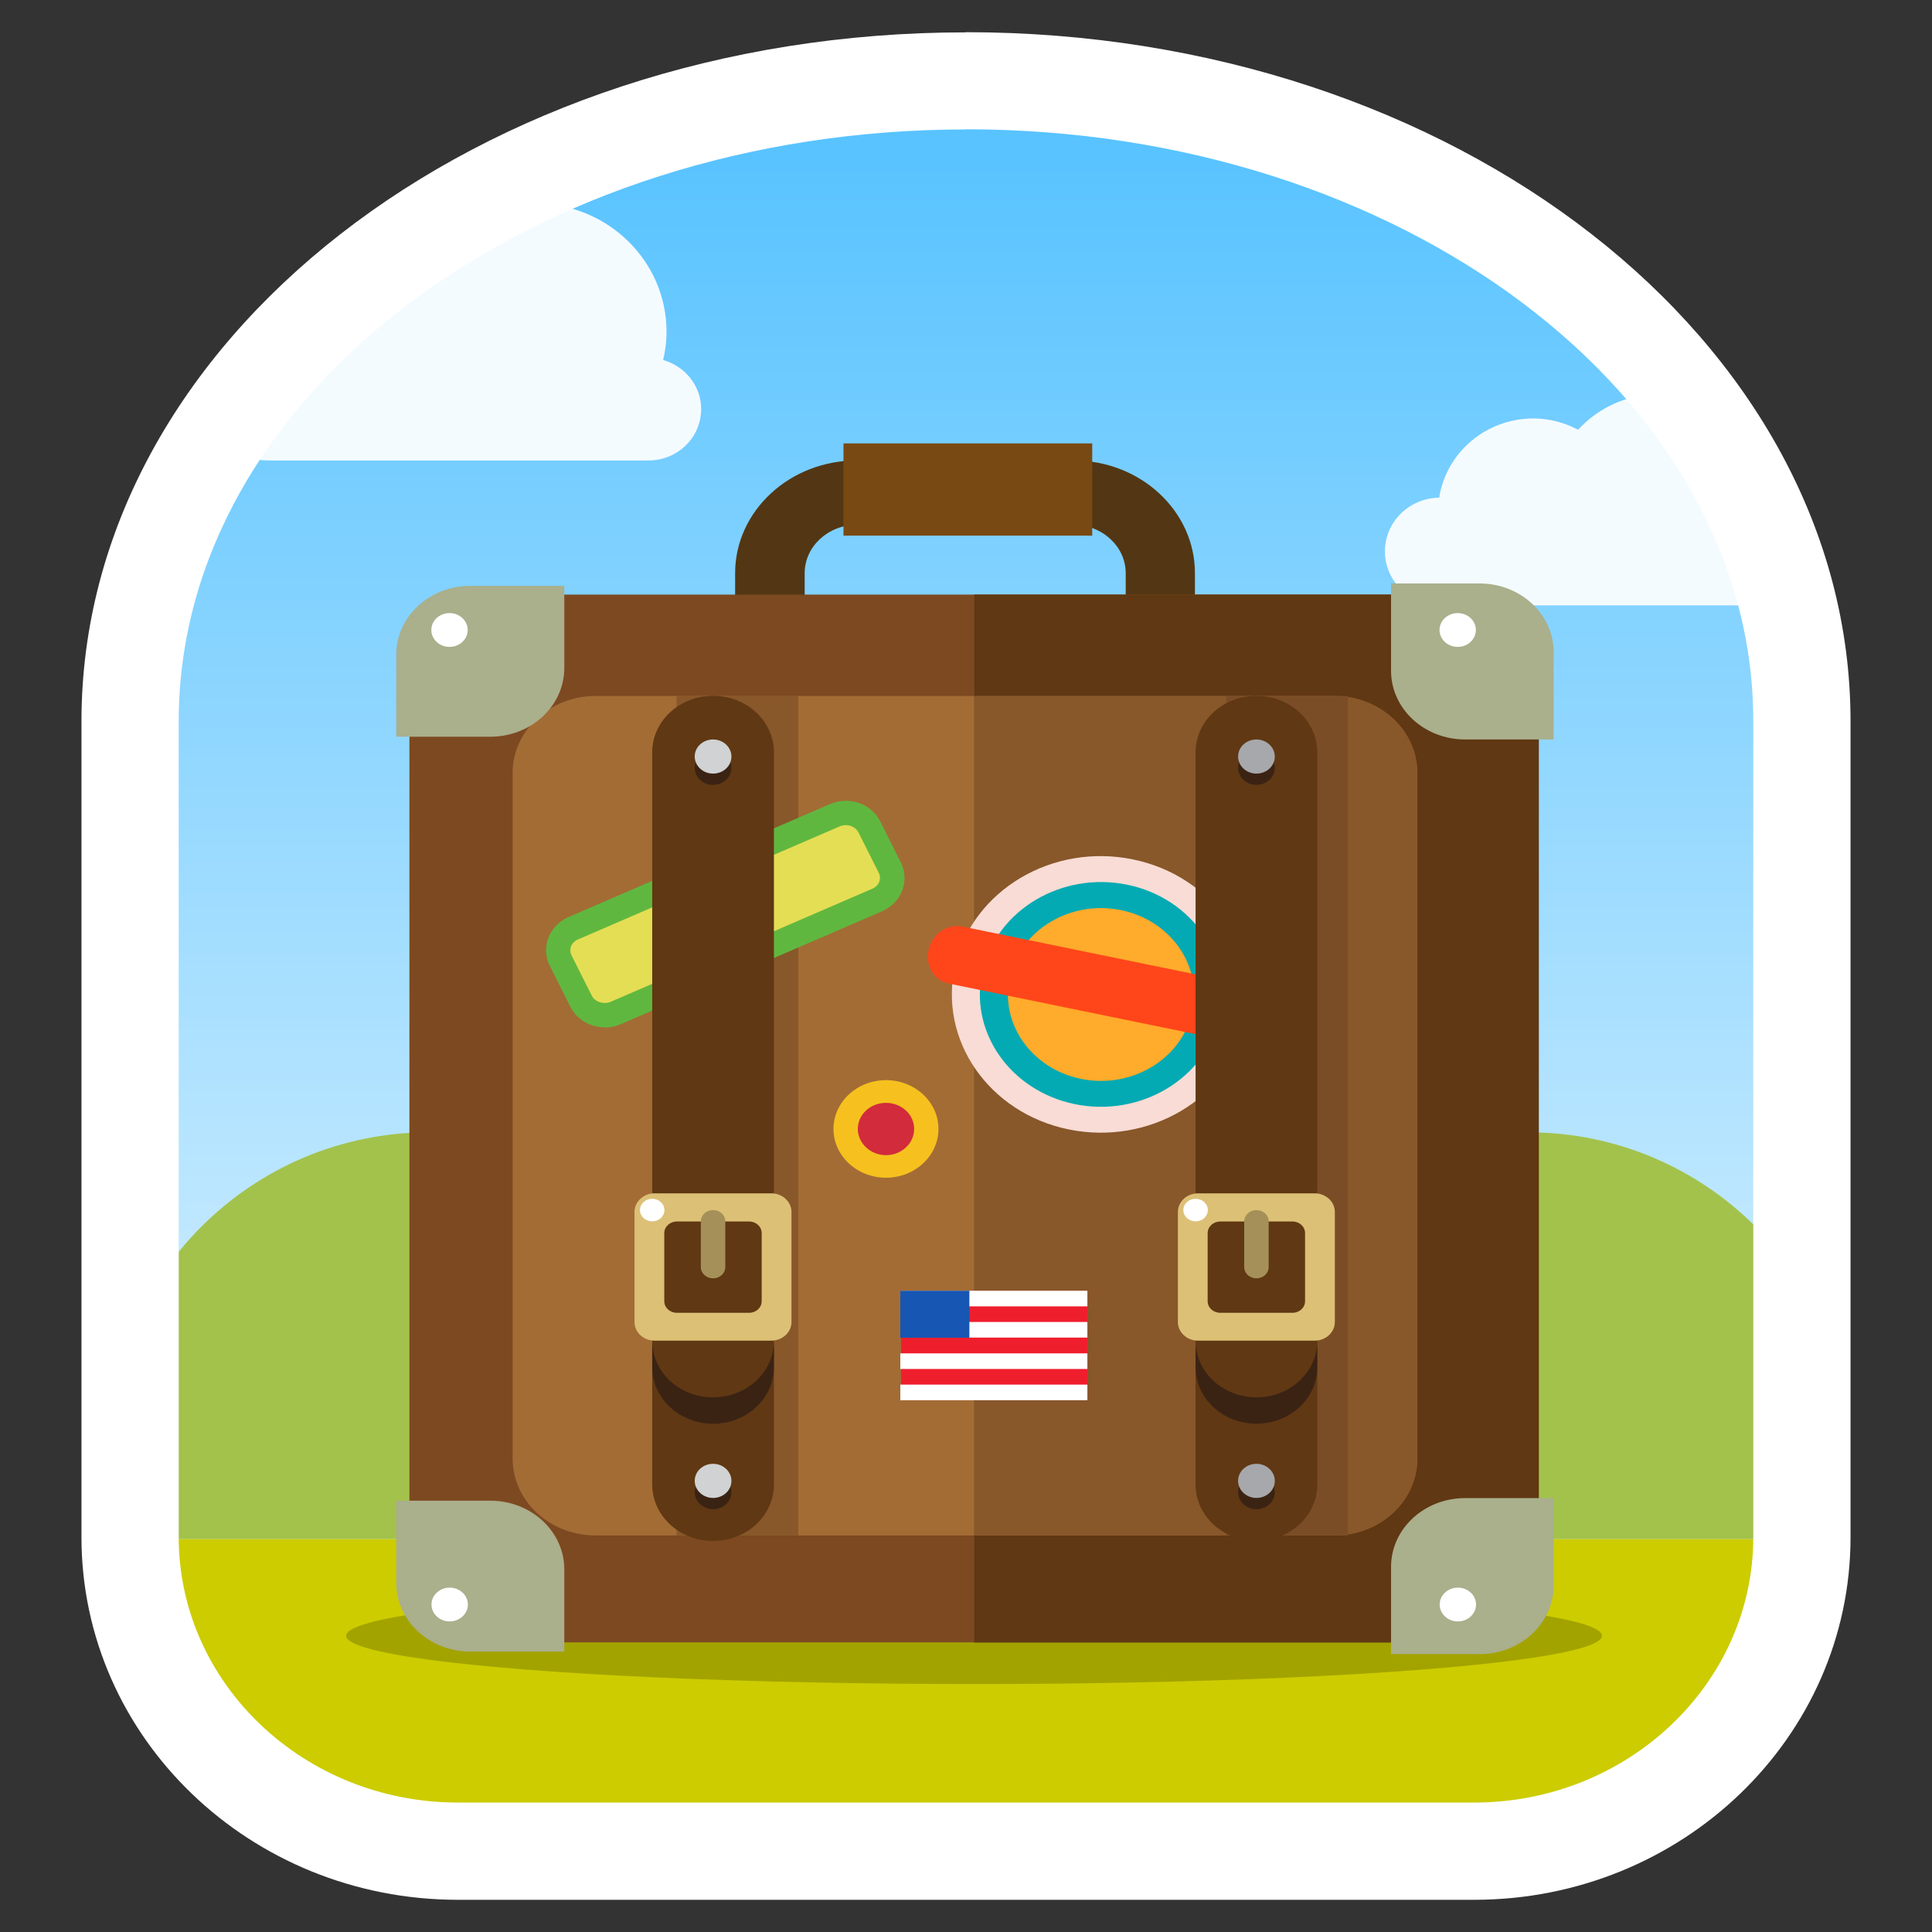 <?xml version="1.0" encoding="UTF-8"?><svg id="_레이어_1" xmlns="http://www.w3.org/2000/svg" xmlns:xlink="http://www.w3.org/1999/xlink" viewBox="0 0 120 120"><rect x="0" y="0" width="120" height="120" fill="#333333" stroke="none"/><defs><style>.cls-1{fill:none;}.cls-2{fill:url(#linear-gradient);}.cls-3{fill:#f8dcd5;}.cls-4{fill:#f6c11e;}.cls-5{fill:#f4fbff;}.cls-6{fill:#e4de54;}.cls-7{fill:#fff;}.cls-8{fill:#ef1e2d;}.cls-9{fill:#ffab2b;}.cls-10{fill:#ff461a;}.cls-11{fill:#7d4921;}.cls-12{fill:#d12b3c;}.cls-13{fill:#a6a8ab;}.cls-14{fill:#a59059;}.cls-15{fill:#a3c24c;}.cls-16{fill:#aaaf8c;}.cls-17{fill:#cc0;}.cls-18{fill:#d0d2d3;}.cls-19{fill:#dcc076;}.cls-20{fill:#04aab3;}.cls-21{fill:#1856b3;}.cls-22{fill:#a36c35;}.cls-23{fill:#533714;}.cls-24{fill:#88572a;}.cls-25{fill:#3b2314;}.cls-26{fill:#603813;}.cls-27{fill:#60b73f;}.cls-28{fill:#794913;}.cls-29{fill:#7b4d26;}.cls-30{clip-path:url(#clippath-1);}.cls-31{opacity:.2;}</style><clipPath id="clippath"><path class="cls-1" d="M246.35-116.49c0-2.62-2.12-4.74-4.74-4.74h-8.49c-4.85-8.84-17.91-15.17-33.27-15.17s-28.43,6.33-33.27,15.17h-8.49c-2.62,0-4.74,2.12-4.74,4.74V-54.94c0,17.3,20.82,31.33,46.5,31.33s46.5-14.03,46.5-31.33v-61.55Z"/></clipPath><linearGradient id="linear-gradient" x1="60.5" y1="118.49" x2="60.5" y2="9.8" gradientUnits="userSpaceOnUse"><stop offset="0" stop-color="#fff"/><stop offset=".33" stop-color="#c9ebff"/><stop offset=".36" stop-color="#c3e9ff"/><stop offset=".53" stop-color="#a7dfff"/><stop offset=".87" stop-color="#6ecbff"/><stop offset="1" stop-color="#59c3ff"/></linearGradient><clipPath id="clippath-1"><path class="cls-1" d="M30.8,114h59.25c12.12,0,21.95-9.47,21.95-21.15V45.28c0-22.19-23.09-40.18-51.57-40.18S8.85,23.09,8.85,45.28v47.58c0,11.68,9.83,21.15,21.95,21.15Z"/></clipPath></defs><path class="cls-2" d="M30.05,115.43h60.89c12.46,0,22.55-9.73,22.55-21.73V44.8c0-22.8-23.73-41.29-53-41.29S7.5,22,7.5,44.8v48.89c0,12,10.1,21.73,22.55,21.73Z"/><g class="cls-30"><g><path class="cls-15" d="M114.18,95.6c.46-1.68,.71-3.46,.71-5.29,0-11.03-8.95-19.98-19.98-19.98s-19.98,8.95-19.98,19.98c0,1.83,.25,3.6,.71,5.29h38.54Z"/><path class="cls-15" d="M45.91,95.6c.46-1.68,.71-3.46,.71-5.29,0-11.03-8.95-19.98-19.98-19.98s-19.98,8.95-19.98,19.98c0,1.83,.25,3.6,.71,5.29H45.91Z"/></g><g><rect class="cls-17" x="7.02" y="95.6" width="107.52" height="21.46"/><path class="cls-5" d="M109.56,32.48c.11-.46,.17-.94,.17-1.44,0-3.62-3.01-6.55-6.72-6.55-1.99,0-3.76,.86-4.99,2.2-.83-.43-1.77-.7-2.77-.7-2.98,0-5.42,2.14-5.86,4.92-1.87,.03-3.37,1.51-3.37,3.34s1.54,3.35,3.43,3.35h19.37c1.48,0,2.68-1.17,2.68-2.62,0-1.19-.82-2.19-1.94-2.5Z"/><path class="cls-5" d="M41.19,22.36c.13-.56,.21-1.15,.21-1.75,0-4.41-3.67-7.98-8.19-7.98-2.43,0-4.58,1.05-6.08,2.68-1.01-.53-2.15-.85-3.38-.85-3.62,0-6.6,2.6-7.14,5.99-2.27,.04-4.11,1.84-4.11,4.07s1.87,4.08,4.18,4.08h23.6c1.81,0,3.27-1.43,3.27-3.19,0-1.45-1-2.66-2.36-3.05Z"/></g></g><ellipse class="cls-31" cx="60.5" cy="101.6" rx="39" ry="3"/><path class="cls-7" d="M60,8.03c26.96,0,48.9,16.49,48.9,36.76v50.68c0,9.09-7.78,16.49-17.34,16.49H28.44c-9.56,0-17.34-7.4-17.34-16.49V44.8c0-20.27,21.94-36.76,48.9-36.76m0-6.03C29.66,2,5.06,21.16,5.06,44.8v50.68c0,12.44,10.47,22.52,23.38,22.52h63.12c12.91,0,23.38-10.08,23.38-22.52V44.8c0-23.64-24.6-42.8-54.94-42.8h0Z"/><g><g><path class="cls-23" d="M74.22,40.27h-4.3v-4.67c0-1.65-1.45-3-3.24-3h-13.47c-1.78,0-3.23,1.35-3.23,3v4.67h-4.32v-4.67c0-3.86,3.39-7,7.55-7h13.47c4.16,0,7.54,3.14,7.54,7v4.67Z"/><rect class="cls-28" x="52.39" y="27.54" width="15.45" height="5.73"/><path class="cls-11" d="M95.57,96.05c0,3.29-2.88,5.96-6.43,5.96H31.86c-3.55,0-6.43-2.67-6.43-5.96V42.89c0-3.29,2.88-5.96,6.43-5.96h57.28c3.55,0,6.43,2.67,6.43,5.96v53.15Z"/><path class="cls-22" d="M88.03,90.59c0,2.64-2.3,4.78-5.15,4.78H36.99c-2.84,0-5.15-2.14-5.15-4.78V48.01c0-2.64,2.31-4.78,5.15-4.78h45.89c2.84,0,5.15,2.14,5.15,4.78v42.58Z"/><path class="cls-26" d="M89.15,36.93h-28.64v6.3h22.38c2.84,0,5.15,2.14,5.15,4.78v42.58c0,2.64-2.3,4.78-5.15,4.78h-22.38v6.65h28.64c3.55,0,6.43-2.67,6.43-5.96V42.89c0-3.29-2.88-5.96-6.43-5.96Z"/><path class="cls-24" d="M88.03,90.59V48.01c0-2.64-2.3-4.78-5.15-4.78h-22.38v52.14h22.38c2.84,0,5.15-2.14,5.15-4.78Z"/><path class="cls-16" d="M29.21,36.39c-2.54,0-4.6,1.91-4.6,4.27v5.1h5.84c2.54,0,4.6-1.91,4.6-4.27v-5.1h-5.84Z"/><path class="cls-16" d="M91.9,36.24h-5.5v5.42c0,2.36,2.06,4.27,4.6,4.27h5.5v-5.42c0-2.36-2.06-4.27-4.6-4.27Z"/><path class="cls-16" d="M30.45,93.21h-5.84v5.1c0,2.36,2.06,4.27,4.6,4.27h5.84v-5.1c0-2.36-2.06-4.27-4.6-4.27Z"/><path class="cls-16" d="M94.61,93.05h-3.61c-2.54,0-4.6,1.91-4.6,4.27v5.42h5.5c2.54,0,4.6-1.91,4.6-4.27v-5.42h-1.89Z"/><rect class="cls-24" x="42.02" y="43.23" width="7.56" height="52.14"/><rect class="cls-29" x="76.16" y="43.23" width="7.56" height="52.14"/><g><path class="cls-3" d="M77.41,63.62c-1.1,4.63-6.04,7.55-11.03,6.53-4.99-1.02-8.14-5.61-7.04-10.24,1.1-4.63,6.04-7.56,11.03-6.53,4.99,1.02,8.14,5.61,7.04,10.24Z"/><path class="cls-9" d="M75.11,63.15c-.82,3.45-4.5,5.63-8.22,4.86-3.72-.76-6.07-4.18-5.24-7.62,.82-3.45,4.5-5.63,8.22-4.87,3.72,.76,6.06,4.18,5.24,7.63Z"/><path class="cls-20" d="M66.76,68.58c-4.05-.83-6.62-4.56-5.72-8.32,.9-3.76,4.92-6.14,8.97-5.31,4.05,.83,6.61,4.56,5.72,8.32-.89,3.76-4.92,6.14-8.97,5.31Zm2.87-12.05c-3.11-.64-6.21,1.19-6.89,4.08-.69,2.89,1.28,5.76,4.4,6.4,3.11,.64,6.21-1.19,6.89-4.08,.69-2.89-1.28-5.76-4.4-6.4Z"/><path class="cls-10" d="M76.64,64.72l-17.71-3.63c-.92-.19-1.48-1.14-1.25-2.11,.23-.98,1.17-1.62,2.1-1.43l17.71,3.63c.93,.19,1.48,1.14,1.25,2.12-.23,.98-1.17,1.62-2.09,1.43Z"/></g><g><path class="cls-6" d="M55.27,53.9c.38,.75,.03,1.65-.78,2l-16.25,7.02c-.81,.35-1.77,.02-2.15-.73l-1.27-2.53c-.38-.75-.03-1.65,.78-2l16.25-7.02c.81-.35,1.77-.02,2.15,.73l1.27,2.53Z"/><path class="cls-27" d="M37.56,63.81c-.91,0-1.75-.5-2.14-1.29l-1.27-2.53c-.27-.54-.31-1.15-.1-1.71,.21-.58,.67-1.06,1.26-1.32l16.25-7.02c.31-.13,.64-.2,.98-.2,.91,0,1.75,.5,2.14,1.29l1.27,2.54c.27,.54,.31,1.15,.1,1.71-.21,.58-.67,1.06-1.26,1.32l-16.25,7.02c-.31,.13-.64,.2-.98,.2Zm14.97-12.56c-.13,0-.26,.03-.38,.08l-16.25,7.02c-.21,.09-.37,.25-.44,.45-.04,.12-.07,.31,.03,.52l1.27,2.53c.19,.38,.74,.56,1.18,.37l16.24-7.02c.21-.09,.37-.25,.44-.45,.04-.12,.07-.31-.03-.52l-1.27-2.53c-.14-.27-.45-.45-.79-.45Z"/></g><g><path class="cls-26" d="M78.04,95.71c-2.09,0-3.78-1.57-3.78-3.51V46.73c0-1.94,1.69-3.51,3.78-3.51s3.78,1.57,3.78,3.51v45.47c0,1.94-1.69,3.51-3.78,3.51Z"/><path class="cls-25" d="M78.04,86.79c-2.09,0-3.78-1.57-3.78-3.51v1.64c0,1.94,1.69,3.51,3.78,3.51s3.78-1.57,3.78-3.51v-1.64c0,1.94-1.69,3.51-3.78,3.51Z"/><path class="cls-19" d="M81.66,74.12h-7.25c-.69,0-1.25,.52-1.25,1.16v6.83c0,.64,.56,1.16,1.25,1.16h7.25c.69,0,1.25-.52,1.25-1.16v-6.83c0-.64-.56-1.16-1.25-1.16Zm-.6,6.7c0,.4-.35,.72-.78,.72h-4.49c-.43,0-.78-.32-.78-.72v-4.23c0-.4,.35-.72,.78-.72h4.49c.43,0,.78,.32,.78,.72v4.23Z"/><path class="cls-14" d="M78.04,79.4c-.42,0-.76-.31-.76-.7v-2.84c0-.39,.34-.7,.76-.7s.76,.31,.76,.7v2.84c0,.39-.34,.7-.76,.7Z"/><g><path class="cls-25" d="M79.18,92.68c0,.59-.51,1.06-1.14,1.06h0c-.63,0-1.14-.48-1.14-1.06h0c0-.59,.51-1.06,1.14-1.06h0c.63,0,1.14,.48,1.14,1.06h0Z"/><path class="cls-13" d="M79.18,91.98c0,.59-.51,1.06-1.14,1.06h0c-.63,0-1.14-.48-1.14-1.06h0c0-.59,.51-1.06,1.14-1.06h0c.63,0,1.14,.48,1.14,1.06h0Z"/></g><g><path class="cls-25" d="M79.18,47.69c0,.59-.51,1.06-1.14,1.06h0c-.63,0-1.14-.48-1.14-1.06h0c0-.59,.51-1.06,1.14-1.06h0c.63,0,1.14,.47,1.14,1.06h0Z"/><path class="cls-13" d="M79.18,46.99c0,.59-.51,1.06-1.14,1.06h0c-.63,0-1.14-.48-1.14-1.06h0c0-.59,.51-1.06,1.14-1.06h0c.63,0,1.14,.48,1.14,1.06h0Z"/></g></g><g><path class="cls-26" d="M44.29,95.71c-2.09,0-3.78-1.57-3.78-3.51V46.73c0-1.94,1.69-3.51,3.78-3.51s3.78,1.57,3.78,3.51v45.47c0,1.94-1.69,3.51-3.78,3.51Z"/><path class="cls-25" d="M44.29,86.79c-2.09,0-3.78-1.57-3.78-3.51v1.64c0,1.94,1.69,3.51,3.78,3.51s3.78-1.57,3.78-3.51v-1.64c0,1.94-1.69,3.51-3.78,3.51Z"/><path class="cls-19" d="M47.91,74.12h-7.25c-.69,0-1.25,.52-1.25,1.16v6.83c0,.64,.56,1.16,1.25,1.16h7.25c.69,0,1.25-.52,1.25-1.16v-6.83c0-.64-.56-1.16-1.25-1.16Zm-.6,6.7c0,.4-.35,.72-.78,.72h-4.49c-.43,0-.78-.32-.78-.72v-4.23c0-.4,.35-.72,.78-.72h4.49c.43,0,.78,.32,.78,.72v4.23Z"/><path class="cls-14" d="M44.29,79.4c-.42,0-.76-.31-.76-.7v-2.84c0-.39,.34-.7,.76-.7s.76,.31,.76,.7v2.84c0,.39-.34,.7-.76,.7Z"/><g><path class="cls-25" d="M45.43,92.68c0,.59-.51,1.06-1.14,1.06h0c-.63,0-1.14-.48-1.14-1.06h0c0-.59,.51-1.06,1.14-1.06h0c.63,0,1.14,.48,1.14,1.06h0Z"/><path class="cls-18" d="M45.43,91.98c0,.59-.51,1.06-1.14,1.06h0c-.63,0-1.14-.48-1.14-1.06h0c0-.59,.51-1.06,1.14-1.06h0c.63,0,1.14,.48,1.14,1.06h0Z"/></g><g><path class="cls-25" d="M45.43,47.69c0,.59-.51,1.06-1.14,1.06h0c-.63,0-1.14-.48-1.14-1.06h0c0-.59,.51-1.06,1.14-1.06h0c.63,0,1.14,.47,1.14,1.06h0Z"/><path class="cls-18" d="M45.43,46.99c0,.59-.51,1.06-1.14,1.06h0c-.63,0-1.14-.48-1.14-1.06h0c0-.59,.51-1.06,1.14-1.06h0c.63,0,1.14,.48,1.14,1.06h0Z"/></g></g><g><path class="cls-12" d="M57.53,70.12c0,1.28-1.12,2.33-2.51,2.33s-2.51-1.04-2.51-2.33,1.12-2.33,2.51-2.33,2.51,1.04,2.51,2.33Z"/><path class="cls-4" d="M55.03,73.15c-1.8,0-3.26-1.36-3.26-3.03s1.46-3.03,3.26-3.03,3.26,1.36,3.26,3.03-1.46,3.03-3.26,3.03Zm0-4.65c-.97,0-1.75,.73-1.75,1.62s.79,1.63,1.75,1.63,1.75-.73,1.75-1.63-.79-1.62-1.75-1.62Z"/></g><ellipse class="cls-7" cx="27.92" cy="39.13" rx="1.13" ry="1.05"/><ellipse class="cls-7" cx="90.54" cy="39.13" rx="1.13" ry="1.05"/><path class="cls-7" d="M29.06,99.66c0,.58-.51,1.05-1.13,1.05s-1.13-.47-1.13-1.05,.51-1.05,1.13-1.05,1.13,.47,1.13,1.05Z"/><path class="cls-7" d="M91.68,99.66c0,.58-.51,1.05-1.13,1.05s-1.13-.47-1.13-1.05,.51-1.05,1.13-1.05,1.13,.47,1.13,1.05Z"/><path class="cls-7" d="M41.27,75.16c0,.39-.34,.7-.76,.7s-.76-.31-.76-.7,.34-.7,.76-.7,.76,.31,.76,.7Z"/><path class="cls-7" d="M75.02,75.16c0,.39-.34,.7-.76,.7s-.76-.31-.76-.7,.34-.7,.76-.7,.76,.31,.76,.7Z"/></g><g><rect class="cls-8" x="55.97" y="80.17" width="11.57" height="6.67"/><rect class="cls-7" x="55.92" y="80.17" width="11.62" height=".97"/><rect class="cls-7" x="55.92" y="82.11" width="11.62" height=".97"/><rect class="cls-7" x="55.92" y="84.06" width="11.62" height=".97"/><rect class="cls-7" x="55.92" y="86" width="11.62" height=".97"/><rect class="cls-21" x="55.92" y="80.17" width="4.29" height="2.92"/></g></g></svg>
